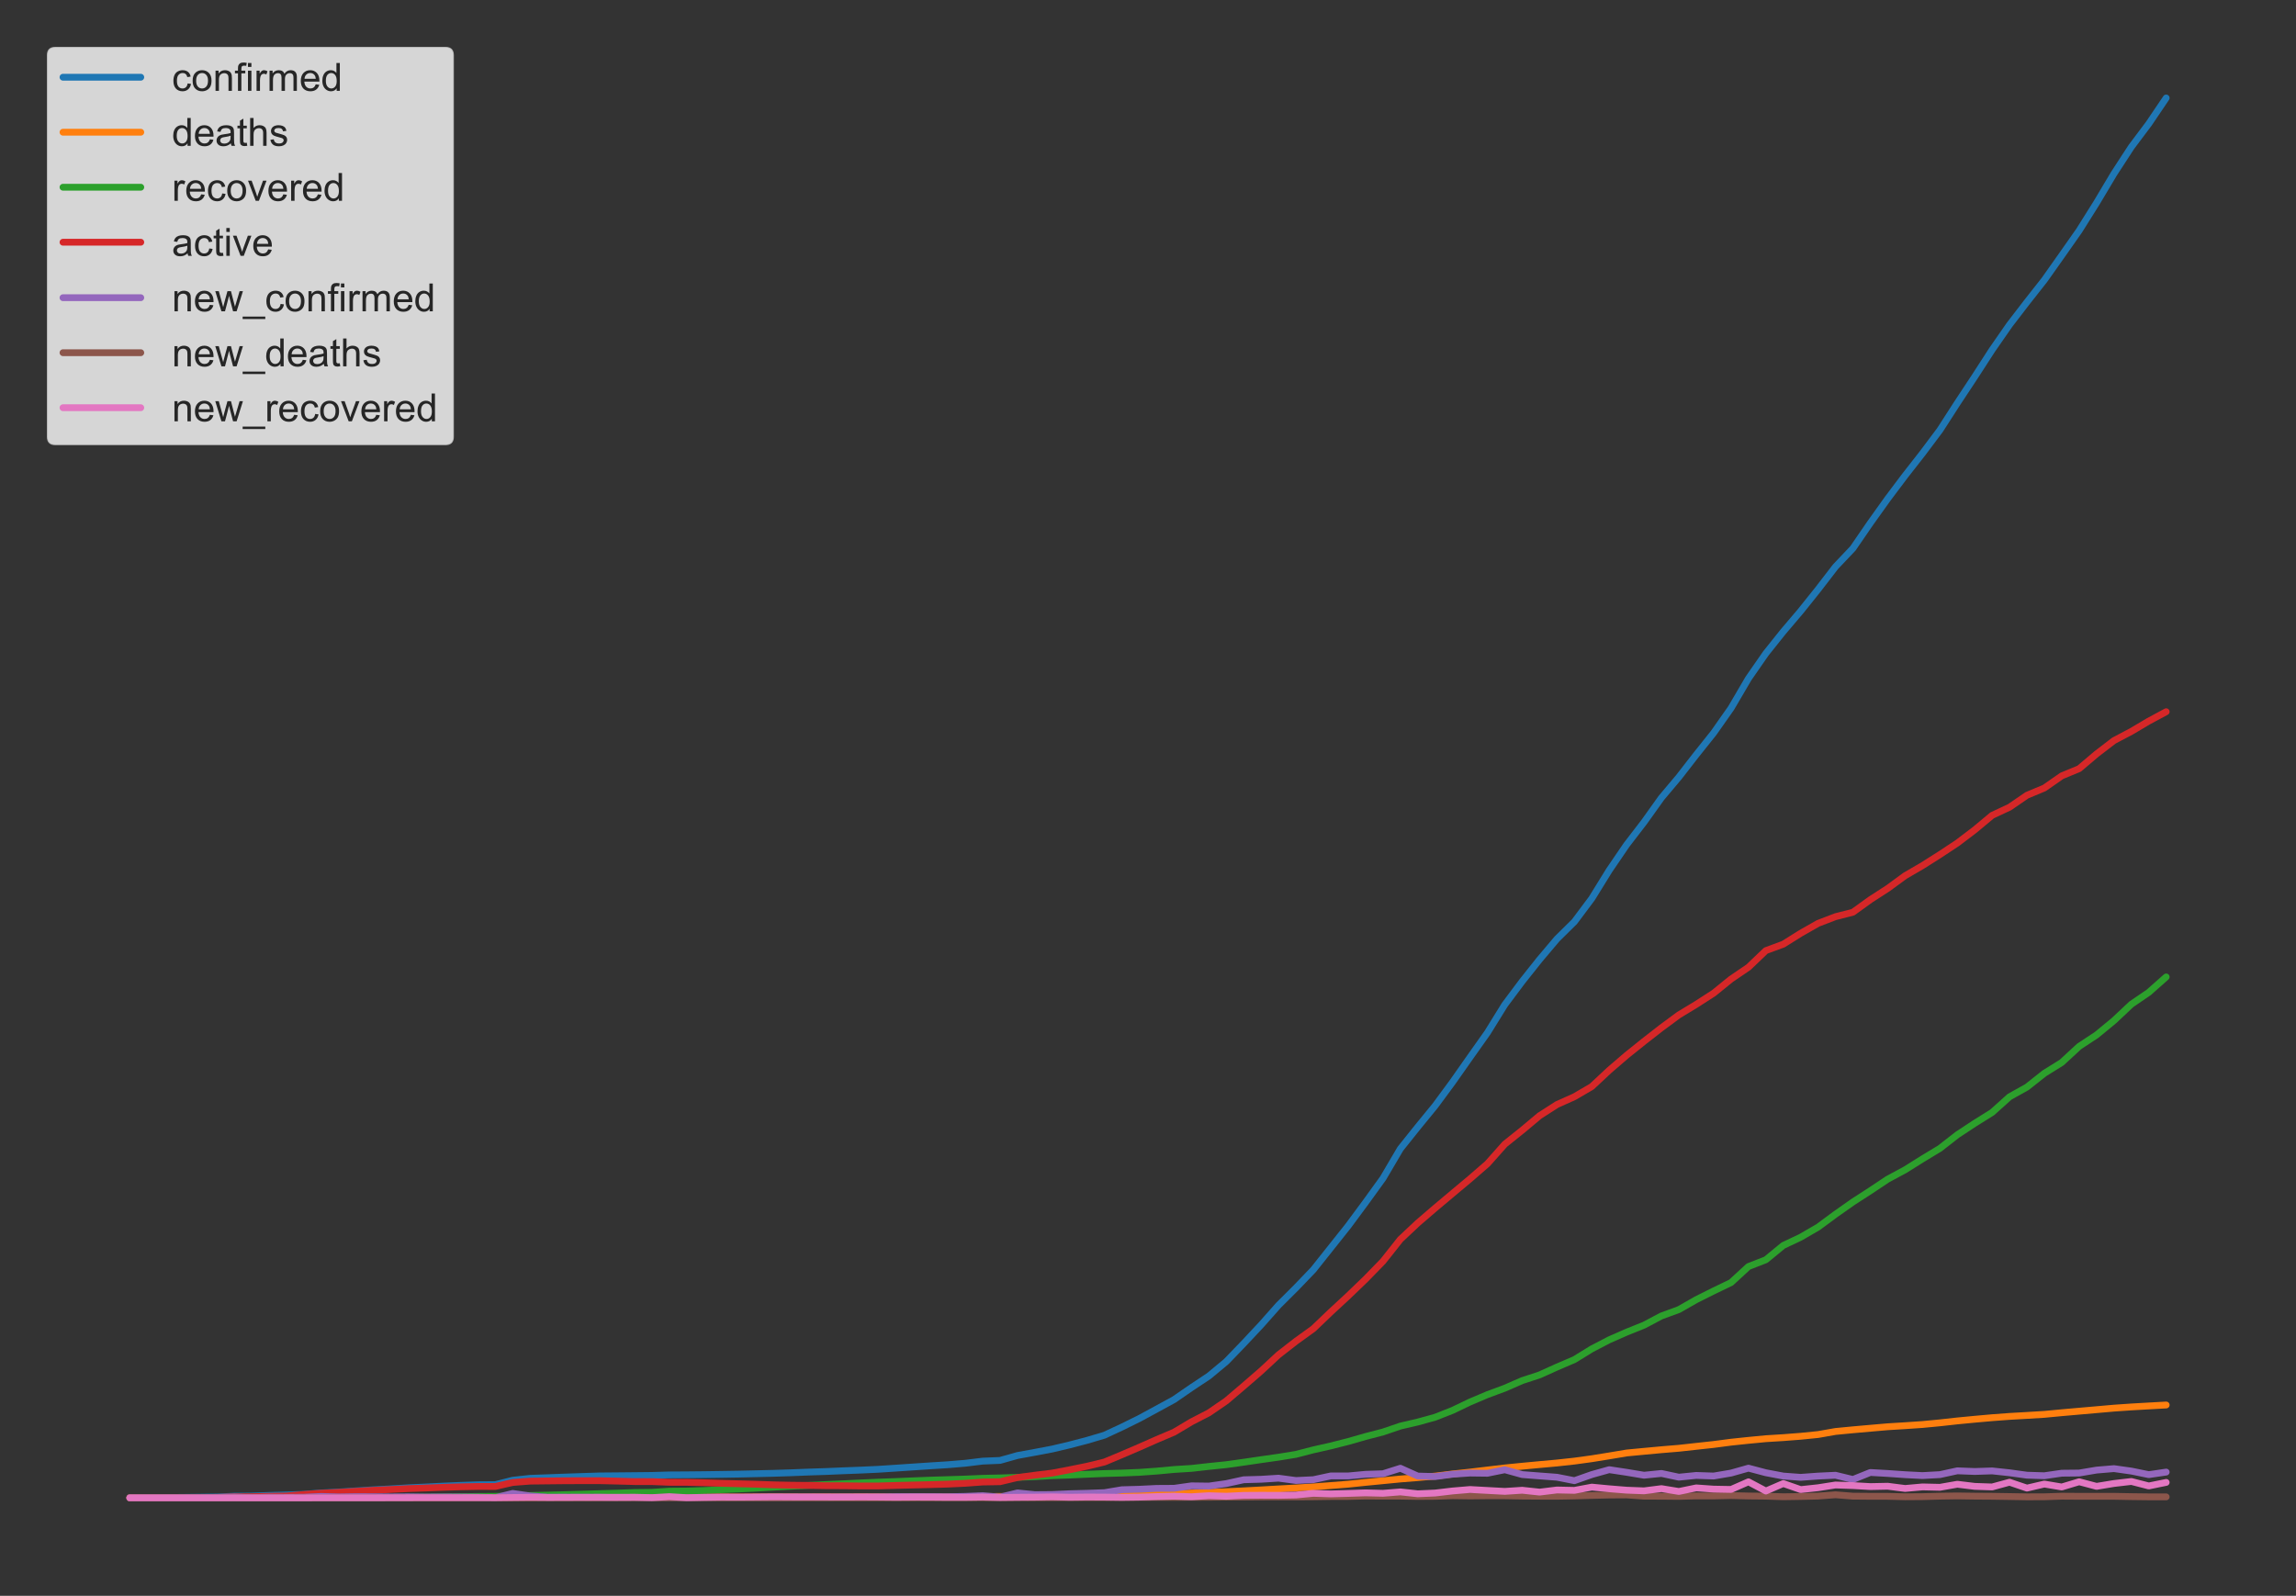<?xml version="1.0" encoding="utf-8" standalone="no"?>
<!DOCTYPE svg PUBLIC "-//W3C//DTD SVG 1.1//EN"
  "http://www.w3.org/Graphics/SVG/1.1/DTD/svg11.dtd">
<!-- Created with matplotlib (https://matplotlib.org/) -->
<svg height="410.4pt" version="1.1" viewBox="0 0 590.4 410.4" width="590.4pt" xmlns="http://www.w3.org/2000/svg" xmlns:xlink="http://www.w3.org/1999/xlink">
 <rect x="0" y="0" width="590.4" height="410.4" fill="#333333" stroke="none"/>
 <defs>
  <style type="text/css">
*{stroke-linecap:butt;stroke-linejoin:round;}
  </style>
 </defs>
 <g id="figure_1">
  <g id="patch_1">
   <path d="M 0 410.4 
L 590.4 410.4 
L 590.4 0 
L 0 0 
z
" style="fill:none;"/>
  </g>
  <g id="axes_1">
   <g id="line2d_1">
    <path clip-path="url(#p8e30d1f1cd)" d="M 33.382 385.158 
L 37.857 385.151 
L 42.333 385.129 
L 46.808 385.092 
L 51.284 385.041 
L 55.759 384.981 
L 60.235 384.782 
L 64.71 384.738 
L 69.186 384.583 
L 73.662 384.456 
L 78.137 384.298 
L 82.613 383.941 
L 87.088 383.71 
L 91.564 383.409 
L 96.039 383.128 
L 100.515 382.89 
L 104.99 382.622 
L 109.466 382.417 
L 113.941 382.19 
L 118.417 381.994 
L 122.892 381.841 
L 127.368 381.81 
L 131.843 380.674 
L 136.319 380.186 
L 140.794 380.025 
L 145.27 379.86 
L 149.745 379.708 
L 154.221 379.567 
L 158.697 379.529 
L 163.172 379.487 
L 167.648 379.439 
L 172.123 379.307 
L 176.599 379.279 
L 181.074 379.235 
L 185.55 379.171 
L 190.025 379.098 
L 194.501 378.996 
L 198.976 378.893 
L 203.452 378.752 
L 207.927 378.575 
L 212.403 378.43 
L 216.878 378.24 
L 221.354 378.069 
L 225.829 377.862 
L 230.305 377.568 
L 234.78 377.266 
L 239.256 376.966 
L 243.731 376.685 
L 248.207 376.31 
L 252.683 375.764 
L 257.158 375.578 
L 261.634 374.315 
L 266.109 373.497 
L 270.585 372.647 
L 275.06 371.59 
L 279.536 370.418 
L 284.011 369.088 
L 288.487 367.004 
L 292.962 364.796 
L 297.438 362.368 
L 301.913 359.926 
L 306.389 356.84 
L 310.864 353.866 
L 315.34 350.145 
L 319.815 345.497 
L 324.291 340.721 
L 328.766 335.668 
L 333.242 331.211 
L 337.717 326.545 
L 342.193 320.914 
L 346.669 315.283 
L 351.144 309.233 
L 355.62 303.039 
L 360.095 295.431 
L 364.571 289.83 
L 369.046 284.358 
L 373.522 278.286 
L 377.997 271.913 
L 382.473 265.597 
L 386.948 258.372 
L 391.424 252.39 
L 395.899 246.755 
L 400.375 241.459 
L 404.85 237.046 
L 409.326 231.058 
L 413.801 223.817 
L 418.277 217.254 
L 422.752 211.438 
L 427.228 205.169 
L 431.703 199.856 
L 436.179 194.093 
L 440.655 188.483 
L 445.13 182.116 
L 449.606 174.482 
L 454.081 168.032 
L 458.557 162.43 
L 463.032 157.16 
L 467.508 151.565 
L 471.983 145.755 
L 476.459 141.035 
L 480.934 134.518 
L 485.41 128.253 
L 489.885 122.302 
L 494.361 116.58 
L 498.836 110.609 
L 503.312 103.663 
L 507.787 96.888 
L 512.263 89.965 
L 516.738 83.521 
L 521.214 77.697 
L 525.69 72.014 
L 530.165 65.683 
L 534.641 59.306 
L 539.116 52.173 
L 543.592 44.662 
L 548.067 37.786 
L 552.543 31.822 
L 557.018 25.2 
" style="fill:none;stroke:#1f77b4;stroke-linecap:round;stroke-width:1.75;"/>
   </g>
   <g id="line2d_2">
    <path clip-path="url(#p8e30d1f1cd)" d="M 33.382 385.199 
L 37.857 385.199 
L 42.333 385.198 
L 46.808 385.197 
L 51.284 385.196 
L 55.759 385.194 
L 60.235 385.19 
L 64.71 385.19 
L 69.186 385.187 
L 73.662 385.184 
L 78.137 385.181 
L 82.613 385.173 
L 87.088 385.168 
L 91.564 385.163 
L 96.039 385.158 
L 100.515 385.152 
L 104.99 385.146 
L 109.466 385.14 
L 113.941 385.132 
L 118.417 385.124 
L 122.892 385.117 
L 127.368 385.116 
L 131.843 385.097 
L 136.319 385.086 
L 140.794 385.075 
L 145.27 385.067 
L 149.745 385.06 
L 154.221 385.05 
L 158.697 385.041 
L 163.172 385.032 
L 167.648 385.031 
L 172.123 385.016 
L 176.599 385.015 
L 181.074 385.003 
L 185.55 384.997 
L 190.025 384.992 
L 194.501 384.989 
L 198.976 384.985 
L 203.452 384.98 
L 207.927 384.975 
L 212.403 384.969 
L 216.878 384.963 
L 221.354 384.956 
L 225.829 384.949 
L 230.305 384.941 
L 234.78 384.933 
L 239.256 384.915 
L 243.731 384.9 
L 248.207 384.88 
L 252.683 384.854 
L 257.158 384.846 
L 261.634 384.795 
L 266.109 384.764 
L 270.585 384.717 
L 275.06 384.666 
L 279.536 384.607 
L 284.011 384.545 
L 288.487 384.46 
L 292.962 384.353 
L 297.438 384.227 
L 301.913 384.104 
L 306.389 383.963 
L 310.864 383.804 
L 315.34 383.612 
L 319.815 383.403 
L 324.291 383.161 
L 328.766 382.902 
L 333.242 382.657 
L 337.717 382.382 
L 342.193 382.043 
L 346.669 381.691 
L 351.144 381.228 
L 355.62 380.793 
L 360.095 380.357 
L 364.571 379.999 
L 369.046 379.61 
L 373.522 379.063 
L 377.997 378.577 
L 382.473 378.044 
L 386.948 377.514 
L 391.424 377.066 
L 395.899 376.647 
L 400.375 376.242 
L 404.85 375.755 
L 409.326 375.141 
L 413.801 374.419 
L 418.277 373.668 
L 422.752 373.242 
L 427.228 372.827 
L 431.703 372.456 
L 436.179 371.962 
L 440.655 371.476 
L 445.13 370.891 
L 449.606 370.42 
L 454.081 369.993 
L 458.557 369.715 
L 463.032 369.369 
L 467.508 368.92 
L 471.983 368.134 
L 476.459 367.703 
L 480.934 367.308 
L 485.41 366.922 
L 489.885 366.647 
L 494.361 366.342 
L 498.836 365.915 
L 503.312 365.421 
L 507.787 364.991 
L 512.263 364.591 
L 516.738 364.26 
L 521.214 364.005 
L 525.69 363.734 
L 530.165 363.312 
L 534.641 362.919 
L 539.116 362.528 
L 543.592 362.134 
L 548.067 361.826 
L 552.543 361.571 
L 557.018 361.324 
" style="fill:none;stroke:#ff7f0e;stroke-linecap:round;stroke-width:1.75;"/>
   </g>
   <g id="line2d_3">
    <path clip-path="url(#p8e30d1f1cd)" d="M 33.382 385.198 
L 37.857 385.198 
L 42.333 385.197 
L 46.808 385.197 
L 51.284 385.196 
L 55.759 385.195 
L 60.235 385.192 
L 64.71 385.191 
L 69.186 385.189 
L 73.662 385.183 
L 78.137 385.179 
L 82.613 385.165 
L 87.088 385.153 
L 91.564 385.136 
L 96.039 385.116 
L 100.515 385.089 
L 104.99 385.049 
L 109.466 385.004 
L 113.941 384.957 
L 118.417 384.904 
L 122.892 384.849 
L 127.368 384.814 
L 131.843 384.728 
L 136.319 384.596 
L 140.794 384.496 
L 145.27 384.385 
L 149.745 384.257 
L 154.221 384.124 
L 158.697 383.991 
L 163.172 383.837 
L 167.648 383.784 
L 172.123 383.484 
L 176.599 383.446 
L 181.074 383.309 
L 185.55 383.108 
L 190.025 382.922 
L 194.501 382.705 
L 198.976 382.448 
L 203.452 382.218 
L 207.927 381.998 
L 212.403 381.781 
L 216.878 381.584 
L 221.354 381.364 
L 225.829 381.167 
L 230.305 381.012 
L 234.78 380.825 
L 239.256 380.65 
L 243.731 380.513 
L 248.207 380.372 
L 252.683 380.177 
L 257.158 380.078 
L 261.634 379.933 
L 266.109 379.755 
L 270.585 379.5 
L 275.06 379.346 
L 279.536 379.139 
L 284.011 378.954 
L 288.487 378.83 
L 292.962 378.647 
L 297.438 378.327 
L 301.913 377.91 
L 306.389 377.631 
L 310.864 377.126 
L 315.34 376.671 
L 319.815 376.043 
L 324.291 375.386 
L 328.766 374.749 
L 333.242 374.024 
L 337.717 372.863 
L 342.193 371.853 
L 346.669 370.718 
L 351.144 369.437 
L 355.62 368.272 
L 360.095 366.746 
L 364.571 365.707 
L 369.046 364.47 
L 373.522 362.705 
L 377.997 360.56 
L 382.473 358.663 
L 386.948 357.004 
L 391.424 355.054 
L 395.899 353.584 
L 400.375 351.564 
L 404.85 349.645 
L 409.326 346.889 
L 413.801 344.558 
L 418.277 342.592 
L 422.752 340.794 
L 427.228 338.426 
L 431.703 336.789 
L 436.179 334.234 
L 440.655 331.994 
L 445.13 329.836 
L 449.606 325.718 
L 454.081 323.973 
L 458.557 320.296 
L 463.032 318.18 
L 467.508 315.579 
L 471.983 312.276 
L 476.459 309.124 
L 480.934 306.232 
L 485.41 303.25 
L 489.885 300.841 
L 494.361 298.031 
L 498.836 295.324 
L 503.312 291.832 
L 507.787 288.883 
L 512.263 286.086 
L 516.738 282.07 
L 521.214 279.569 
L 525.69 276.029 
L 530.165 273.239 
L 534.641 269.106 
L 539.116 266.156 
L 543.592 262.47 
L 548.067 258.262 
L 552.543 255.205 
L 557.018 251.239 
" style="fill:none;stroke:#2ca02c;stroke-linecap:round;stroke-width:1.75;"/>
   </g>
   <g id="line2d_4">
    <path clip-path="url(#p8e30d1f1cd)" d="M 33.382 385.17 
L 37.857 385.17 
L 42.333 385.163 
L 46.808 385.148 
L 51.284 385.125 
L 55.759 385.093 
L 60.235 384.938 
L 64.71 384.912 
L 69.186 384.801 
L 73.662 384.728 
L 78.137 384.338 
L 82.613 384.004 
L 87.088 383.788 
L 91.564 383.51 
L 96.039 383.255 
L 100.515 383.049 
L 104.99 382.826 
L 109.466 382.674 
L 113.941 382.501 
L 118.417 382.366 
L 122.892 382.276 
L 127.368 382.28 
L 131.843 381.249 
L 136.319 380.904 
L 140.794 380.854 
L 145.27 380.807 
L 149.745 380.791 
L 154.221 380.793 
L 158.697 380.897 
L 163.172 381.019 
L 167.648 381.024 
L 172.123 381.207 
L 176.599 381.217 
L 181.074 381.323 
L 185.55 381.466 
L 190.025 381.583 
L 194.501 381.702 
L 198.976 381.861 
L 203.452 381.955 
L 207.927 382.002 
L 212.403 382.08 
L 216.878 382.092 
L 221.354 382.149 
L 225.829 382.146 
L 230.305 382.016 
L 234.78 381.907 
L 239.256 381.801 
L 243.731 381.671 
L 248.207 381.458 
L 252.683 381.133 
L 257.158 381.054 
L 261.634 379.987 
L 266.109 379.378 
L 270.585 378.83 
L 275.06 377.978 
L 279.536 377.072 
L 284.011 375.989 
L 288.487 374.113 
L 292.962 372.195 
L 297.438 370.214 
L 301.913 368.313 
L 306.389 365.646 
L 310.864 363.335 
L 315.34 360.261 
L 319.815 356.451 
L 324.291 352.574 
L 328.766 348.417 
L 333.242 344.931 
L 337.717 341.699 
L 342.193 337.418 
L 346.669 333.274 
L 351.144 328.968 
L 355.62 324.375 
L 360.095 318.728 
L 364.571 314.524 
L 369.046 310.679 
L 373.522 306.918 
L 377.997 303.175 
L 382.473 299.291 
L 386.948 294.254 
L 391.424 290.671 
L 395.899 286.925 
L 400.375 284.052 
L 404.85 282.046 
L 409.326 279.428 
L 413.801 275.239 
L 418.277 271.394 
L 422.752 267.803 
L 427.228 264.317 
L 431.703 261.01 
L 436.179 258.297 
L 440.655 255.413 
L 445.13 251.788 
L 449.606 248.744 
L 454.081 244.466 
L 458.557 242.818 
L 463.032 240.012 
L 467.508 237.466 
L 471.983 235.746 
L 476.459 234.608 
L 480.934 231.377 
L 485.41 228.482 
L 489.885 225.213 
L 494.361 222.606 
L 498.836 219.77 
L 503.312 216.811 
L 507.787 213.414 
L 512.263 209.687 
L 516.738 207.591 
L 521.214 204.522 
L 525.69 202.652 
L 530.165 199.532 
L 534.641 197.68 
L 539.116 193.889 
L 543.592 190.458 
L 548.067 188.098 
L 552.543 185.445 
L 557.018 183.038 
" style="fill:none;stroke:#d62728;stroke-linecap:round;stroke-width:1.75;"/>
   </g>
   <g id="line2d_5">
    <path clip-path="url(#p8e30d1f1cd)" d="M 33.382 385.2 
L 37.857 385.193 
L 42.333 385.179 
L 46.808 385.163 
L 51.284 385.149 
L 55.759 385.14 
L 60.235 385.001 
L 64.71 385.156 
L 69.186 385.045 
L 73.662 385.074 
L 78.137 385.042 
L 82.613 384.844 
L 87.088 384.968 
L 91.564 384.899 
L 96.039 384.919 
L 100.515 384.961 
L 104.99 384.937 
L 109.466 384.995 
L 113.941 384.973 
L 118.417 385.004 
L 122.892 385.047 
L 127.368 385.169 
L 131.843 384.064 
L 136.319 384.711 
L 140.794 385.039 
L 145.27 385.036 
L 149.745 385.048 
L 154.221 385.059 
L 158.697 385.162 
L 163.172 385.158 
L 167.648 385.152 
L 172.123 385.068 
L 176.599 385.171 
L 181.074 385.157 
L 185.55 385.137 
L 190.025 385.127 
L 194.501 385.098 
L 198.976 385.098 
L 203.452 385.059 
L 207.927 385.024 
L 212.403 385.055 
L 216.878 385.01 
L 221.354 385.03 
L 225.829 384.994 
L 230.305 384.907 
L 234.78 384.898 
L 239.256 384.901 
L 243.731 384.92 
L 248.207 384.826 
L 252.683 384.648 
L 257.158 385.015 
L 261.634 383.938 
L 266.109 384.384 
L 270.585 384.349 
L 275.06 384.144 
L 279.536 384.029 
L 284.011 383.87 
L 288.487 383.116 
L 292.962 382.992 
L 297.438 382.773 
L 301.913 382.746 
L 306.389 382.114 
L 310.864 382.172 
L 315.34 381.533 
L 319.815 380.552 
L 324.291 380.425 
L 328.766 380.147 
L 333.242 380.743 
L 337.717 380.533 
L 342.193 379.57 
L 346.669 379.568 
L 351.144 379.15 
L 355.62 379.006 
L 360.095 377.591 
L 364.571 379.6 
L 369.046 379.729 
L 373.522 379.128 
L 377.997 378.827 
L 382.473 378.884 
L 386.948 377.975 
L 391.424 379.218 
L 395.899 379.565 
L 400.375 379.904 
L 404.85 380.786 
L 409.326 379.213 
L 413.801 377.959 
L 418.277 378.637 
L 422.752 379.385 
L 427.228 378.931 
L 431.703 379.886 
L 436.179 379.438 
L 440.655 379.589 
L 445.13 378.833 
L 449.606 377.566 
L 454.081 378.75 
L 458.557 379.598 
L 463.032 379.93 
L 467.508 379.605 
L 471.983 379.391 
L 476.459 380.481 
L 480.934 378.683 
L 485.41 378.935 
L 489.885 379.248 
L 494.361 379.478 
L 498.836 379.23 
L 503.312 378.254 
L 507.787 378.424 
L 512.263 378.277 
L 516.738 378.757 
L 521.214 379.376 
L 525.69 379.517 
L 530.165 378.869 
L 534.641 378.823 
L 539.116 378.067 
L 543.592 377.689 
L 548.067 378.324 
L 552.543 379.236 
L 557.018 378.578 
" style="fill:none;stroke:#9467bd;stroke-linecap:round;stroke-width:1.75;"/>
   </g>
   <g id="line2d_6">
    <path clip-path="url(#p8e30d1f1cd)" d="M 33.382 385.2 
L 37.857 385.2 
L 42.333 385.199 
L 46.808 385.199 
L 51.284 385.199 
L 55.759 385.198 
L 60.235 385.196 
L 64.71 385.2 
L 69.186 385.197 
L 73.662 385.197 
L 78.137 385.197 
L 82.613 385.192 
L 87.088 385.195 
L 91.564 385.195 
L 96.039 385.195 
L 100.515 385.195 
L 104.99 385.194 
L 109.466 385.193 
L 113.941 385.193 
L 118.417 385.192 
L 122.892 385.193 
L 127.368 385.2 
L 131.843 385.181 
L 136.319 385.189 
L 140.794 385.189 
L 145.27 385.192 
L 149.745 385.193 
L 154.221 385.19 
L 158.697 385.192 
L 163.172 385.191 
L 167.648 385.2 
L 172.123 385.184 
L 176.599 385.199 
L 181.074 385.188 
L 185.55 385.194 
L 190.025 385.195 
L 194.501 385.197 
L 198.976 385.196 
L 203.452 385.195 
L 207.927 385.196 
L 212.403 385.193 
L 216.878 385.194 
L 221.354 385.193 
L 225.829 385.193 
L 230.305 385.192 
L 234.78 385.193 
L 239.256 385.182 
L 243.731 385.186 
L 248.207 385.18 
L 252.683 385.173 
L 257.158 385.192 
L 261.634 385.149 
L 266.109 385.169 
L 270.585 385.153 
L 275.06 385.149 
L 279.536 385.142 
L 284.011 385.138 
L 288.487 385.115 
L 292.962 385.093 
L 297.438 385.075 
L 301.913 385.076 
L 306.389 385.06 
L 310.864 385.041 
L 315.34 385.008 
L 319.815 384.991 
L 324.291 384.958 
L 328.766 384.941 
L 333.242 384.955 
L 337.717 384.926 
L 342.193 384.861 
L 346.669 384.847 
L 351.144 384.737 
L 355.62 384.765 
L 360.095 384.764 
L 364.571 384.843 
L 369.046 384.811 
L 373.522 384.653 
L 377.997 384.715 
L 382.473 384.666 
L 386.948 384.67 
L 391.424 384.752 
L 395.899 384.781 
L 400.375 384.796 
L 404.85 384.713 
L 409.326 384.586 
L 413.801 384.478 
L 418.277 384.449 
L 422.752 384.774 
L 427.228 384.785 
L 431.703 384.829 
L 436.179 384.705 
L 440.655 384.714 
L 445.13 384.616 
L 449.606 384.728 
L 454.081 384.773 
L 458.557 384.923 
L 463.032 384.853 
L 467.508 384.751 
L 471.983 384.414 
L 476.459 384.769 
L 480.934 384.806 
L 485.41 384.813 
L 489.885 384.925 
L 494.361 384.895 
L 498.836 384.773 
L 503.312 384.706 
L 507.787 384.77 
L 512.263 384.8 
L 516.738 384.869 
L 521.214 384.945 
L 525.69 384.929 
L 530.165 384.778 
L 534.641 384.808 
L 539.116 384.809 
L 543.592 384.807 
L 548.067 384.892 
L 552.543 384.945 
L 557.018 384.953 
" style="fill:none;stroke:#8c564b;stroke-linecap:round;stroke-width:1.75;"/>
   </g>
   <g id="line2d_7">
    <path clip-path="url(#p8e30d1f1cd)" d="M 33.382 385.2 
L 37.857 385.2 
L 42.333 385.2 
L 46.808 385.2 
L 51.284 385.199 
L 55.759 385.199 
L 60.235 385.197 
L 64.71 385.199 
L 69.186 385.199 
L 73.662 385.194 
L 78.137 385.195 
L 82.613 385.186 
L 87.088 385.189 
L 91.564 385.183 
L 96.039 385.18 
L 100.515 385.173 
L 104.99 385.161 
L 109.466 385.155 
L 113.941 385.153 
L 118.417 385.147 
L 122.892 385.145 
L 127.368 385.165 
L 131.843 385.114 
L 136.319 385.068 
L 140.794 385.1 
L 145.27 385.09 
L 149.745 385.071 
L 154.221 385.067 
L 158.697 385.067 
L 163.172 385.046 
L 167.648 385.147 
L 172.123 384.9 
L 176.599 385.162 
L 181.074 385.063 
L 185.55 384.999 
L 190.025 385.014 
L 194.501 384.983 
L 198.976 384.943 
L 203.452 384.97 
L 207.927 384.98 
L 212.403 384.984 
L 216.878 385.003 
L 221.354 384.979 
L 225.829 385.003 
L 230.305 385.045 
L 234.78 385.013 
L 239.256 385.025 
L 243.731 385.064 
L 248.207 385.058 
L 252.683 384.999 
L 257.158 385.101 
L 261.634 385.056 
L 266.109 385.022 
L 270.585 384.944 
L 275.06 385.046 
L 279.536 384.994 
L 284.011 385.015 
L 288.487 385.076 
L 292.962 385.017 
L 297.438 384.88 
L 301.913 384.782 
L 306.389 384.921 
L 310.864 384.652 
L 315.34 384.789 
L 319.815 384.572 
L 324.291 384.543 
L 328.766 384.563 
L 333.242 384.475 
L 337.717 384.039 
L 342.193 384.19 
L 346.669 384.065 
L 351.144 383.919 
L 355.62 384.035 
L 360.095 383.674 
L 364.571 384.161 
L 369.046 383.963 
L 373.522 383.435 
L 377.997 383.055 
L 382.473 383.302 
L 386.948 383.542 
L 391.424 383.25 
L 395.899 383.73 
L 400.375 383.181 
L 404.85 383.28 
L 409.326 382.444 
L 413.801 382.869 
L 418.277 383.233 
L 422.752 383.403 
L 427.228 382.832 
L 431.703 383.563 
L 436.179 382.645 
L 440.655 382.96 
L 445.13 383.041 
L 449.606 381.082 
L 454.081 383.456 
L 458.557 381.523 
L 463.032 383.083 
L 467.508 382.599 
L 471.983 381.897 
L 476.459 382.049 
L 480.934 382.308 
L 485.41 382.217 
L 489.885 382.792 
L 494.361 382.39 
L 498.836 382.493 
L 503.312 381.708 
L 507.787 382.252 
L 512.263 382.403 
L 516.738 381.184 
L 521.214 382.699 
L 525.69 381.659 
L 530.165 382.411 
L 534.641 381.067 
L 539.116 382.25 
L 543.592 381.513 
L 548.067 380.992 
L 552.543 382.144 
L 557.018 381.233 
" style="fill:none;stroke:#e377c2;stroke-linecap:round;stroke-width:1.75;"/>
   </g>
   <g id="legend_1">
    <g id="patch_2">
     <path d="M 14.2 114.339 
L 114.569 114.339 
Q 116.569 114.339 116.569 112.339 
L 116.569 14.2 
Q 116.569 12.2 114.569 12.2 
L 14.2 12.2 
Q 12.2 12.2 12.2 14.2 
L 12.2 112.339 
Q 12.2 114.339 14.2 114.339 
z
" style="fill:#ffffff;opacity:0.8;stroke:#cccccc;stroke-linejoin:miter;stroke-width:0.3;"/>
    </g>
    <g id="line2d_8">
     <path d="M 16.2 19.858 
L 36.2 19.858 
" style="fill:none;stroke:#1f77b4;stroke-linecap:round;stroke-width:1.75;"/>
    </g>
    <g id="line2d_9"/>
    <g id="text_1">
     <!-- confirmed -->
     <defs>
      <path d="M 40.438 19 
L 49.078 17.875 
Q 47.656 8.938 41.812 3.875 
Q 35.984 -1.172 27.484 -1.172 
Q 16.844 -1.172 10.375 5.781 
Q 3.906 12.75 3.906 25.734 
Q 3.906 34.125 6.688 40.422 
Q 9.469 46.734 15.156 49.875 
Q 20.844 53.031 27.547 53.031 
Q 35.984 53.031 41.359 48.75 
Q 46.734 44.484 48.25 36.625 
L 39.703 35.297 
Q 38.484 40.531 35.375 43.156 
Q 32.281 45.797 27.875 45.797 
Q 21.234 45.797 17.078 41.031 
Q 12.938 36.281 12.938 25.984 
Q 12.938 15.531 16.938 10.797 
Q 20.953 6.062 27.391 6.062 
Q 32.562 6.062 36.031 9.234 
Q 39.5 12.406 40.438 19 
z
" id="ArialMT-99"/>
      <path d="M 3.328 25.922 
Q 3.328 40.328 11.328 47.266 
Q 18.016 53.031 27.641 53.031 
Q 38.328 53.031 45.109 46.016 
Q 51.906 39.016 51.906 26.656 
Q 51.906 16.656 48.906 10.906 
Q 45.906 5.172 40.156 2 
Q 34.422 -1.172 27.641 -1.172 
Q 16.75 -1.172 10.031 5.812 
Q 3.328 12.797 3.328 25.922 
z
M 12.359 25.922 
Q 12.359 15.969 16.703 11.016 
Q 21.047 6.062 27.641 6.062 
Q 34.188 6.062 38.531 11.031 
Q 42.875 16.016 42.875 26.219 
Q 42.875 35.844 38.5 40.797 
Q 34.125 45.75 27.641 45.75 
Q 21.047 45.75 16.703 40.812 
Q 12.359 35.891 12.359 25.922 
z
" id="ArialMT-111"/>
      <path d="M 6.594 0 
L 6.594 51.859 
L 14.5 51.859 
L 14.5 44.484 
Q 20.219 53.031 31 53.031 
Q 35.688 53.031 39.625 51.344 
Q 43.562 49.656 45.516 46.922 
Q 47.469 44.188 48.25 40.438 
Q 48.734 37.984 48.734 31.891 
L 48.734 0 
L 39.938 0 
L 39.938 31.547 
Q 39.938 36.922 38.906 39.578 
Q 37.891 42.234 35.281 43.812 
Q 32.672 45.406 29.156 45.406 
Q 23.531 45.406 19.453 41.844 
Q 15.375 38.281 15.375 28.328 
L 15.375 0 
z
" id="ArialMT-110"/>
      <path d="M 8.688 0 
L 8.688 45.016 
L 0.922 45.016 
L 0.922 51.859 
L 8.688 51.859 
L 8.688 57.375 
Q 8.688 62.594 9.625 65.141 
Q 10.891 68.562 14.078 70.672 
Q 17.281 72.797 23.047 72.797 
Q 26.766 72.797 31.25 71.922 
L 29.938 64.266 
Q 27.203 64.75 24.75 64.75 
Q 20.75 64.75 19.094 63.031 
Q 17.438 61.328 17.438 56.641 
L 17.438 51.859 
L 27.547 51.859 
L 27.547 45.016 
L 17.438 45.016 
L 17.438 0 
z
" id="ArialMT-102"/>
      <path d="M 6.641 61.469 
L 6.641 71.578 
L 15.438 71.578 
L 15.438 61.469 
z
M 6.641 0 
L 6.641 51.859 
L 15.438 51.859 
L 15.438 0 
z
" id="ArialMT-105"/>
      <path d="M 6.5 0 
L 6.5 51.859 
L 14.406 51.859 
L 14.406 44 
Q 17.438 49.516 20 51.266 
Q 22.562 53.031 25.641 53.031 
Q 30.078 53.031 34.672 50.203 
L 31.641 42.047 
Q 28.422 43.953 25.203 43.953 
Q 22.312 43.953 20.016 42.219 
Q 17.719 40.484 16.75 37.406 
Q 15.281 32.719 15.281 27.156 
L 15.281 0 
z
" id="ArialMT-114"/>
      <path d="M 6.594 0 
L 6.594 51.859 
L 14.453 51.859 
L 14.453 44.578 
Q 16.891 48.391 20.938 50.703 
Q 25 53.031 30.172 53.031 
Q 35.938 53.031 39.625 50.641 
Q 43.312 48.25 44.828 43.953 
Q 50.984 53.031 60.844 53.031 
Q 68.562 53.031 72.703 48.75 
Q 76.859 44.484 76.859 35.594 
L 76.859 0 
L 68.109 0 
L 68.109 32.672 
Q 68.109 37.938 67.25 40.25 
Q 66.406 42.578 64.156 43.984 
Q 61.922 45.406 58.891 45.406 
Q 53.422 45.406 49.797 41.766 
Q 46.188 38.141 46.188 30.125 
L 46.188 0 
L 37.406 0 
L 37.406 33.688 
Q 37.406 39.547 35.25 42.469 
Q 33.109 45.406 28.219 45.406 
Q 24.516 45.406 21.359 43.453 
Q 18.219 41.5 16.797 37.734 
Q 15.375 33.984 15.375 26.906 
L 15.375 0 
z
" id="ArialMT-109"/>
      <path d="M 42.094 16.703 
L 51.172 15.578 
Q 49.031 7.625 43.219 3.219 
Q 37.406 -1.172 28.375 -1.172 
Q 17 -1.172 10.328 5.828 
Q 3.656 12.844 3.656 25.484 
Q 3.656 38.578 10.391 45.797 
Q 17.141 53.031 27.875 53.031 
Q 38.281 53.031 44.875 45.953 
Q 51.469 38.875 51.469 26.031 
Q 51.469 25.25 51.422 23.688 
L 12.75 23.688 
Q 13.234 15.141 17.578 10.594 
Q 21.922 6.062 28.422 6.062 
Q 33.25 6.062 36.672 8.594 
Q 40.094 11.141 42.094 16.703 
z
M 13.234 30.906 
L 42.188 30.906 
Q 41.609 37.453 38.875 40.719 
Q 34.672 45.797 27.984 45.797 
Q 21.922 45.797 17.797 41.75 
Q 13.672 37.703 13.234 30.906 
z
" id="ArialMT-101"/>
      <path d="M 40.234 0 
L 40.234 6.547 
Q 35.297 -1.172 25.734 -1.172 
Q 19.531 -1.172 14.328 2.25 
Q 9.125 5.672 6.266 11.797 
Q 3.422 17.922 3.422 25.875 
Q 3.422 33.641 6 39.969 
Q 8.594 46.297 13.766 49.656 
Q 18.953 53.031 25.344 53.031 
Q 30.031 53.031 33.688 51.047 
Q 37.359 49.078 39.656 45.906 
L 39.656 71.578 
L 48.391 71.578 
L 48.391 0 
z
M 12.453 25.875 
Q 12.453 15.922 16.641 10.984 
Q 20.844 6.062 26.562 6.062 
Q 32.328 6.062 36.344 10.766 
Q 40.375 15.484 40.375 25.141 
Q 40.375 35.797 36.266 40.766 
Q 32.172 45.75 26.172 45.75 
Q 20.312 45.75 16.375 40.969 
Q 12.453 36.188 12.453 25.875 
z
" id="ArialMT-100"/>
     </defs>
     <g style="fill:#262626;" transform="translate(44.2 23.358)scale(0.1 -0.1)">
      <use xlink:href="#ArialMT-99"/>
      <use x="50" xlink:href="#ArialMT-111"/>
      <use x="105.615" xlink:href="#ArialMT-110"/>
      <use x="161.23" xlink:href="#ArialMT-102"/>
      <use x="189.014" xlink:href="#ArialMT-105"/>
      <use x="211.23" xlink:href="#ArialMT-114"/>
      <use x="244.531" xlink:href="#ArialMT-109"/>
      <use x="327.832" xlink:href="#ArialMT-101"/>
      <use x="383.447" xlink:href="#ArialMT-100"/>
     </g>
    </g>
    <g id="line2d_10">
     <path d="M 16.2 34.003 
L 36.2 34.003 
" style="fill:none;stroke:#ff7f0e;stroke-linecap:round;stroke-width:1.75;"/>
    </g>
    <g id="line2d_11"/>
    <g id="text_2">
     <!-- deaths -->
     <defs>
      <path d="M 40.438 6.391 
Q 35.547 2.25 31.031 0.531 
Q 26.516 -1.172 21.344 -1.172 
Q 12.797 -1.172 8.203 3 
Q 3.609 7.172 3.609 13.672 
Q 3.609 17.484 5.344 20.625 
Q 7.078 23.781 9.891 25.688 
Q 12.703 27.594 16.219 28.562 
Q 18.797 29.25 24.031 29.891 
Q 34.672 31.156 39.703 32.906 
Q 39.75 34.719 39.75 35.203 
Q 39.75 40.578 37.25 42.781 
Q 33.891 45.75 27.25 45.75 
Q 21.047 45.75 18.094 43.578 
Q 15.141 41.406 13.719 35.891 
L 5.125 37.062 
Q 6.297 42.578 8.984 45.969 
Q 11.672 49.359 16.75 51.188 
Q 21.828 53.031 28.516 53.031 
Q 35.156 53.031 39.297 51.469 
Q 43.453 49.906 45.406 47.531 
Q 47.359 45.172 48.141 41.547 
Q 48.578 39.312 48.578 33.453 
L 48.578 21.734 
Q 48.578 9.469 49.141 6.219 
Q 49.703 2.984 51.375 0 
L 42.188 0 
Q 40.828 2.734 40.438 6.391 
z
M 39.703 26.031 
Q 34.906 24.078 25.344 22.703 
Q 19.922 21.922 17.672 20.938 
Q 15.438 19.969 14.203 18.094 
Q 12.984 16.219 12.984 13.922 
Q 12.984 10.406 15.641 8.062 
Q 18.312 5.719 23.438 5.719 
Q 28.516 5.719 32.469 7.938 
Q 36.422 10.156 38.281 14.016 
Q 39.703 17 39.703 22.797 
z
" id="ArialMT-97"/>
      <path d="M 25.781 7.859 
L 27.047 0.094 
Q 23.344 -0.688 20.406 -0.688 
Q 15.625 -0.688 12.984 0.828 
Q 10.359 2.344 9.281 4.812 
Q 8.203 7.281 8.203 15.188 
L 8.203 45.016 
L 1.766 45.016 
L 1.766 51.859 
L 8.203 51.859 
L 8.203 64.703 
L 16.938 69.969 
L 16.938 51.859 
L 25.781 51.859 
L 25.781 45.016 
L 16.938 45.016 
L 16.938 14.703 
Q 16.938 10.938 17.406 9.859 
Q 17.875 8.797 18.922 8.156 
Q 19.969 7.516 21.922 7.516 
Q 23.391 7.516 25.781 7.859 
z
" id="ArialMT-116"/>
      <path d="M 6.594 0 
L 6.594 71.578 
L 15.375 71.578 
L 15.375 45.906 
Q 21.531 53.031 30.906 53.031 
Q 36.672 53.031 40.922 50.75 
Q 45.172 48.484 47 44.484 
Q 48.828 40.484 48.828 32.859 
L 48.828 0 
L 40.047 0 
L 40.047 32.859 
Q 40.047 39.453 37.188 42.453 
Q 34.328 45.453 29.109 45.453 
Q 25.203 45.453 21.75 43.422 
Q 18.312 41.406 16.844 37.938 
Q 15.375 34.469 15.375 28.375 
L 15.375 0 
z
" id="ArialMT-104"/>
      <path d="M 3.078 15.484 
L 11.766 16.844 
Q 12.5 11.625 15.844 8.844 
Q 19.188 6.062 25.203 6.062 
Q 31.25 6.062 34.172 8.516 
Q 37.109 10.984 37.109 14.312 
Q 37.109 17.281 34.516 19 
Q 32.719 20.172 25.531 21.969 
Q 15.875 24.422 12.141 26.203 
Q 8.406 27.984 6.469 31.125 
Q 4.547 34.281 4.547 38.094 
Q 4.547 41.547 6.125 44.5 
Q 7.719 47.469 10.453 49.422 
Q 12.5 50.922 16.031 51.969 
Q 19.578 53.031 23.641 53.031 
Q 29.734 53.031 34.344 51.266 
Q 38.969 49.516 41.156 46.5 
Q 43.359 43.5 44.188 38.484 
L 35.594 37.312 
Q 35.016 41.312 32.203 43.547 
Q 29.391 45.797 24.266 45.797 
Q 18.219 45.797 15.625 43.797 
Q 13.031 41.797 13.031 39.109 
Q 13.031 37.406 14.109 36.031 
Q 15.188 34.625 17.484 33.688 
Q 18.797 33.203 25.25 31.453 
Q 34.578 28.953 38.25 27.359 
Q 41.938 25.781 44.031 22.75 
Q 46.141 19.734 46.141 15.234 
Q 46.141 10.844 43.578 6.953 
Q 41.016 3.078 36.172 0.953 
Q 31.344 -1.172 25.25 -1.172 
Q 15.141 -1.172 9.844 3.031 
Q 4.547 7.234 3.078 15.484 
z
" id="ArialMT-115"/>
     </defs>
     <g style="fill:#262626;" transform="translate(44.2 37.503)scale(0.1 -0.1)">
      <use xlink:href="#ArialMT-100"/>
      <use x="55.615" xlink:href="#ArialMT-101"/>
      <use x="111.23" xlink:href="#ArialMT-97"/>
      <use x="166.846" xlink:href="#ArialMT-116"/>
      <use x="194.629" xlink:href="#ArialMT-104"/>
      <use x="250.244" xlink:href="#ArialMT-115"/>
     </g>
    </g>
    <g id="line2d_12">
     <path d="M 16.2 48.148 
L 36.2 48.148 
" style="fill:none;stroke:#2ca02c;stroke-linecap:round;stroke-width:1.75;"/>
    </g>
    <g id="line2d_13"/>
    <g id="text_3">
     <!-- recovered -->
     <defs>
      <path d="M 21 0 
L 1.266 51.859 
L 10.547 51.859 
L 21.688 20.797 
Q 23.484 15.766 25 10.359 
Q 26.172 14.453 28.266 20.219 
L 39.797 51.859 
L 48.828 51.859 
L 29.203 0 
z
" id="ArialMT-118"/>
     </defs>
     <g style="fill:#262626;" transform="translate(44.2 51.648)scale(0.1 -0.1)">
      <use xlink:href="#ArialMT-114"/>
      <use x="33.301" xlink:href="#ArialMT-101"/>
      <use x="88.916" xlink:href="#ArialMT-99"/>
      <use x="138.916" xlink:href="#ArialMT-111"/>
      <use x="194.531" xlink:href="#ArialMT-118"/>
      <use x="244.531" xlink:href="#ArialMT-101"/>
      <use x="300.146" xlink:href="#ArialMT-114"/>
      <use x="333.447" xlink:href="#ArialMT-101"/>
      <use x="389.062" xlink:href="#ArialMT-100"/>
     </g>
    </g>
    <g id="line2d_14">
     <path d="M 16.2 62.294 
L 36.2 62.294 
" style="fill:none;stroke:#d62728;stroke-linecap:round;stroke-width:1.75;"/>
    </g>
    <g id="line2d_15"/>
    <g id="text_4">
     <!-- active -->
     <g style="fill:#262626;" transform="translate(44.2 65.794)scale(0.1 -0.1)">
      <use xlink:href="#ArialMT-97"/>
      <use x="55.615" xlink:href="#ArialMT-99"/>
      <use x="105.615" xlink:href="#ArialMT-116"/>
      <use x="133.398" xlink:href="#ArialMT-105"/>
      <use x="155.615" xlink:href="#ArialMT-118"/>
      <use x="205.615" xlink:href="#ArialMT-101"/>
     </g>
    </g>
    <g id="line2d_16">
     <path d="M 16.2 76.561 
L 36.2 76.561 
" style="fill:none;stroke:#9467bd;stroke-linecap:round;stroke-width:1.75;"/>
    </g>
    <g id="line2d_17"/>
    <g id="text_5">
     <!-- new_confirmed -->
     <defs>
      <path d="M 16.156 0 
L 0.297 51.859 
L 9.375 51.859 
L 17.625 21.922 
L 20.703 10.797 
Q 20.906 11.625 23.391 21.484 
L 31.641 51.859 
L 40.672 51.859 
L 48.438 21.781 
L 51.031 11.859 
L 54 21.875 
L 62.891 51.859 
L 71.438 51.859 
L 55.219 0 
L 46.094 0 
L 37.844 31.062 
L 35.844 39.891 
L 25.344 0 
z
" id="ArialMT-119"/>
      <path d="M -1.516 -19.875 
L -1.516 -13.531 
L 56.734 -13.531 
L 56.734 -19.875 
z
" id="ArialMT-95"/>
     </defs>
     <g style="fill:#262626;" transform="translate(44.2 80.061)scale(0.1 -0.1)">
      <use xlink:href="#ArialMT-110"/>
      <use x="55.615" xlink:href="#ArialMT-101"/>
      <use x="111.23" xlink:href="#ArialMT-119"/>
      <use x="183.447" xlink:href="#ArialMT-95"/>
      <use x="239.062" xlink:href="#ArialMT-99"/>
      <use x="289.062" xlink:href="#ArialMT-111"/>
      <use x="344.678" xlink:href="#ArialMT-110"/>
      <use x="400.293" xlink:href="#ArialMT-102"/>
      <use x="428.076" xlink:href="#ArialMT-105"/>
      <use x="450.293" xlink:href="#ArialMT-114"/>
      <use x="483.594" xlink:href="#ArialMT-109"/>
      <use x="566.895" xlink:href="#ArialMT-101"/>
      <use x="622.51" xlink:href="#ArialMT-100"/>
     </g>
    </g>
    <g id="line2d_18">
     <path d="M 16.2 90.706 
L 36.2 90.706 
" style="fill:none;stroke:#8c564b;stroke-linecap:round;stroke-width:1.75;"/>
    </g>
    <g id="line2d_19"/>
    <g id="text_6">
     <!-- new_deaths -->
     <g style="fill:#262626;" transform="translate(44.2 94.206)scale(0.1 -0.1)">
      <use xlink:href="#ArialMT-110"/>
      <use x="55.615" xlink:href="#ArialMT-101"/>
      <use x="111.23" xlink:href="#ArialMT-119"/>
      <use x="183.447" xlink:href="#ArialMT-95"/>
      <use x="239.062" xlink:href="#ArialMT-100"/>
      <use x="294.678" xlink:href="#ArialMT-101"/>
      <use x="350.293" xlink:href="#ArialMT-97"/>
      <use x="405.908" xlink:href="#ArialMT-116"/>
      <use x="433.691" xlink:href="#ArialMT-104"/>
      <use x="489.307" xlink:href="#ArialMT-115"/>
     </g>
    </g>
    <g id="line2d_20">
     <path d="M 16.2 104.852 
L 36.2 104.852 
" style="fill:none;stroke:#e377c2;stroke-linecap:round;stroke-width:1.75;"/>
    </g>
    <g id="line2d_21"/>
    <g id="text_7">
     <!-- new_recovered -->
     <g style="fill:#262626;" transform="translate(44.2 108.352)scale(0.1 -0.1)">
      <use xlink:href="#ArialMT-110"/>
      <use x="55.615" xlink:href="#ArialMT-101"/>
      <use x="111.23" xlink:href="#ArialMT-119"/>
      <use x="183.447" xlink:href="#ArialMT-95"/>
      <use x="239.062" xlink:href="#ArialMT-114"/>
      <use x="272.363" xlink:href="#ArialMT-101"/>
      <use x="327.979" xlink:href="#ArialMT-99"/>
      <use x="377.979" xlink:href="#ArialMT-111"/>
      <use x="433.594" xlink:href="#ArialMT-118"/>
      <use x="483.594" xlink:href="#ArialMT-101"/>
      <use x="539.209" xlink:href="#ArialMT-114"/>
      <use x="572.51" xlink:href="#ArialMT-101"/>
      <use x="628.125" xlink:href="#ArialMT-100"/>
     </g>
    </g>
   </g>
  </g>
 </g>
 <defs>
  <clipPath id="p8e30d1f1cd">
   <rect height="396" width="576" x="7.2" y="7.2"/>
  </clipPath>
 </defs>
</svg>
